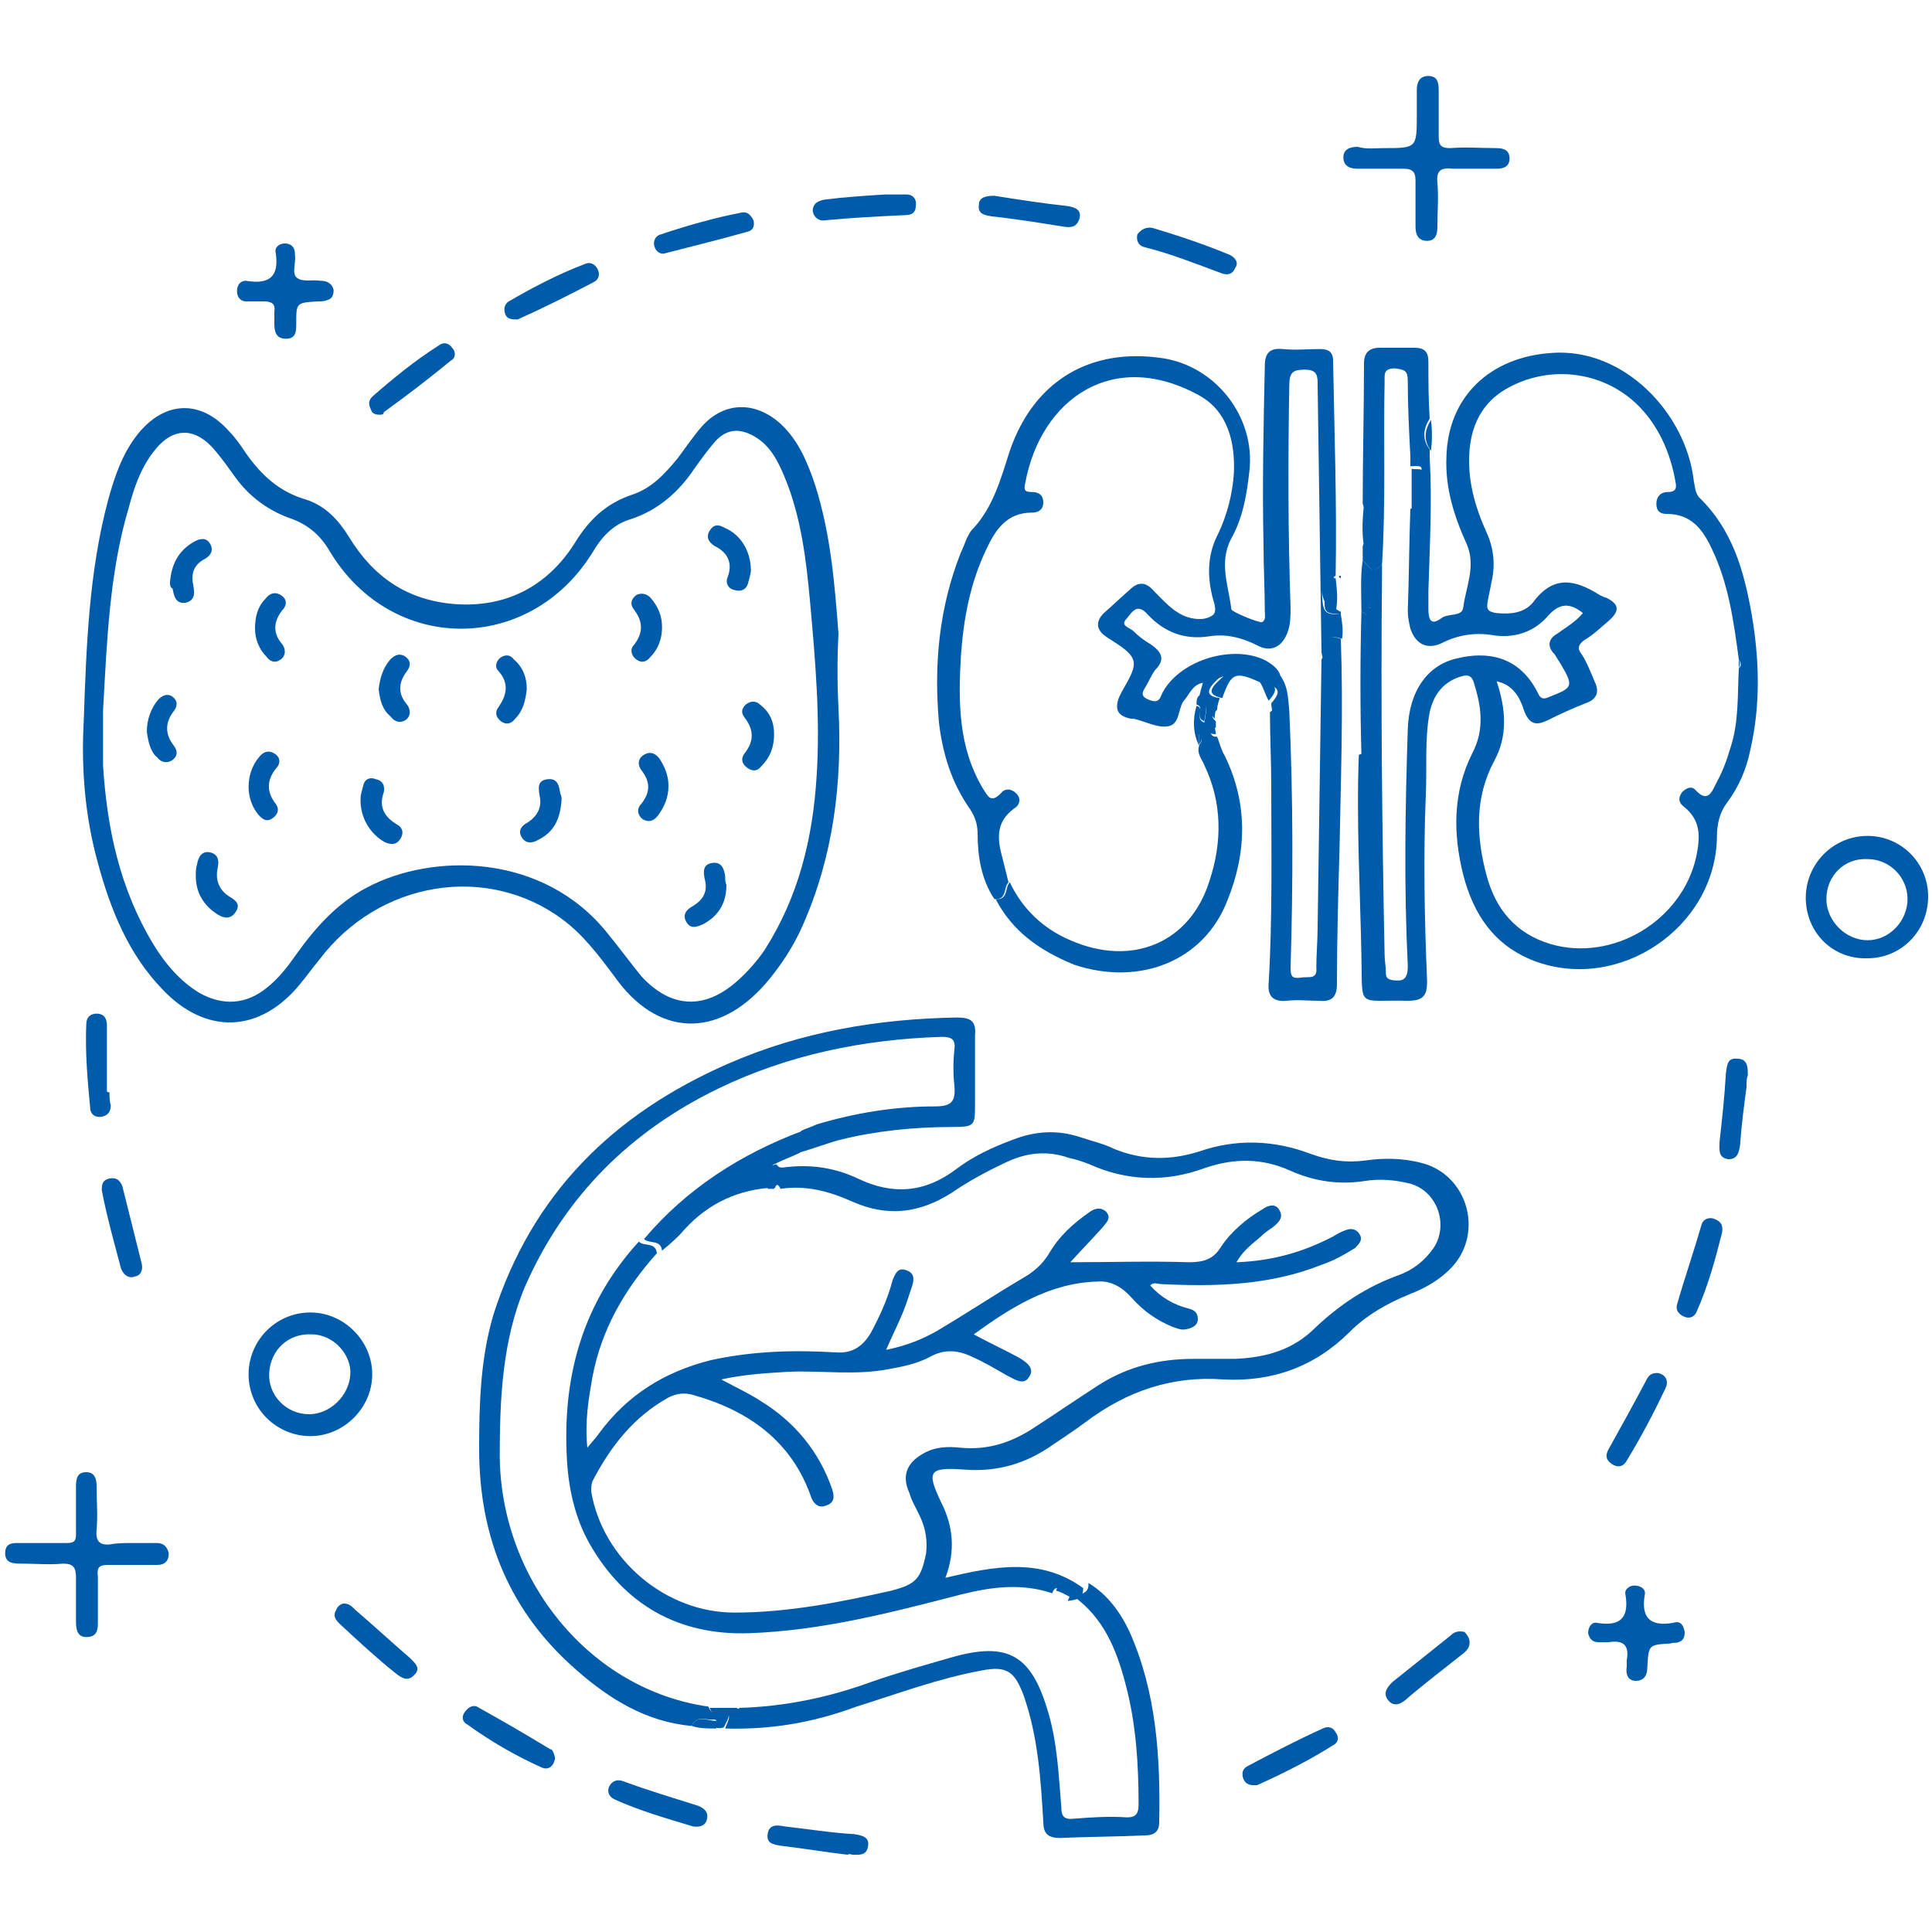 <?xml version="1.0" encoding="utf-8"?>
<!-- Generator: Adobe Illustrator 24.3.0, SVG Export Plug-In . SVG Version: 6.00 Build 0)  -->
<svg version="1.1" id="Layer_1" xmlns="http://www.w3.org/2000/svg" xmlns:xlink="http://www.w3.org/1999/xlink" x="0px" y="0px"
	 viewBox="0 0 150 150" style="enable-background:new 0 0 150 150;" xml:space="preserve">
<style type="text/css">
	.st0{fill:#005BAB;}
</style>
<g>
	<path class="st0" d="M60.3,90.4c0.2,0.4,0.6,0.2,0.9,0.2c1.9-0.2,3.7,0.1,5.4,0.9c2.7,1.3,5.2,1.1,7.6-0.7c1.3-1,2.8-1.7,4.4-2.3
		c1.8-0.7,3.5-0.8,5.3-0.2c0.9,0.3,1.8,0.5,2.6,0.9c2.2,0.9,4.4,0.9,6.6,0.2c2.9-1,5.8-0.9,8.7,0.2c1.4,0.5,2.7,0.7,4.2,0.5
		c1.4-0.2,2.9-0.2,4.4,0.2c3.5,0.9,4.8,5.3,2.4,8c-0.9,1-2.1,1.7-3.4,2.2c-1.7,0.7-3.3,1.6-4.6,2.9c-2.7,2.7-6,3.9-9.8,3.7
		c-4-0.3-7.5,0.9-10.7,3.3c-0.8,0.6-1.7,1.2-2.6,1.8c-2,1.4-4.2,2.1-6.8,1.9c-2.8-0.2-3,0.1-1.8,2.6c0.9,1.8,1.1,3.7,0.3,5.8
		c3.8-0.9,7.4-1.6,10.7,0.8c0,0.9-0.6,0.9-1.2,1c0,0,0,0,0,0c0.1-0.3,0.4-0.6-0.2-0.8c-0.3-0.1-0.8-0.5-1,0.2
		c-2.4-0.8-4.7-0.5-7.1,0.1c-5.4,1.4-10.8,2.8-16.4,3c-5.5,0.2-9.7-2.2-12.4-6.9c-1.2-2.1-1.7-4.5-1.8-6.9
		c-0.3-6.3,1.3-11.9,5.6-16.6c0.4,0.4,1.3,0,1.4,0.9c-2.5,2.8-4.3,5.9-5,9.6c-0.3,1.7-0.6,3.4-0.4,5.5c0.4-0.5,0.7-0.8,0.9-1.1
		c2.2-3,5.1-4.8,8.7-5.7c3.2-0.7,6.4-0.8,9.7-0.6c1.3,0.1,2.1-0.5,2.7-1.5c0.7-1.3,1.3-2.6,1.7-4.1c0.2-0.5,0.4-1,1-0.8
		c0.7,0.2,0.7,0.7,0.5,1.3c-0.1,0.3-0.2,0.6-0.3,0.9c-0.4,1.3-1.1,2.6-1.7,4c1.5-0.3,2.8-0.8,4-1.5c2.2-1.3,4.3-2.7,6.5-4
		c0.9-0.5,1.6-1.1,2.1-1.9c0.8-1.4,1.9-2.4,3.2-3.3c0.4-0.3,0.9-0.4,1.3,0c0.4,0.5,0,0.8-0.3,1.2c-0.8,0.9-1.6,1.7-2.5,2.7
		c3.1,0,6.2-0.1,9.2,0c1.1,0,1.9-0.2,2.5-1.2c0.8-1.2,2-2.2,3.2-2.9c0.4-0.3,1-0.5,1.3,0c0.4,0.6,0,1-0.5,1.4
		c-0.3,0.2-0.6,0.4-0.9,0.7c-0.7,0.6-1.4,1.1-1.9,2c2.8-0.1,5.2-0.8,7.5-2c0.3-0.2,0.7-0.4,1-0.5c0.5-0.2,0.9,0,1.1,0.4
		c0.2,0.4-0.1,0.7-0.4,1c-0.8,0.5-1.7,1-2.6,1.3c-4,1.6-8.2,1.7-12.4,1.5c-0.3,0-0.6-0.2-0.9,0.1c0.8,0.9,1.8,1.5,3,1.8
		c0.4,0.1,0.7,0.3,0.7,0.8c0,0.5-0.4,0.7-0.9,0.8c-0.4,0.1-0.8-0.1-1.1-0.2c-1.2-0.5-2.2-1.2-3.1-2.2c-0.7-0.8-1.6-1.4-2.7-1.3
		c-3.7,0.1-6.7,2-9.6,4.1c1.3,0.7,2.4,1.2,3.5,1.8c0.5,0.3,1.3,0.8,0.8,1.5c-0.4,0.7-1.1,0.2-1.7-0.1c-0.9-0.5-1.7-1-2.6-1.4
		c-1.2-0.6-2.3-0.7-3.5,0c-1,0.5-2,0.7-3.1,0.9c-2.6,0.5-5.2,0.1-7.7,0.2c-1.7,0.1-3.5,0.2-5.3,0.6c1.1,0.6,2.2,1.1,3.1,1.7
		c2.6,1.6,4.5,3.9,5.5,6.8c0.2,0.6,0.2,1.1-0.5,1.3c-0.5,0.2-0.9-0.1-1.1-0.6c-1.5-4.4-4.9-6.8-9.2-8c-0.7-0.2-1.3-0.1-1.9,0.2
		c-2.7,1.5-4.5,3.8-5.9,6.5c-0.1,0.3-0.1,0.5-0.1,0.8c0.9,5.3,5.8,9.4,11.1,9.4c4.2,0,8.2-0.8,12.2-1.7c1.9-0.5,2.3-0.9,2.7-2.9
		c0.1-0.9,0-1.8-0.4-2.7c-0.3-0.7-0.7-1.3-0.9-2c-0.6-1.3-0.2-2.3,1-3c1-0.6,2-0.6,3-0.5c2.1,0.2,3.9-0.4,5.6-1.5
		c1.7-1.1,3.3-2.2,5-3.3c2.3-1.5,4.8-2.1,7.5-2.1c1.1,0,2.2,0,3.2,0c2.4-0.1,4.5-0.7,6.2-2.4c1.9-1.8,4-3.2,6.5-4.1
		c1.1-0.4,2-1.1,2.7-2.1c1.2-1.8,0.3-4.4-1.8-5c-1.2-0.3-2.4-0.4-3.6-0.2c-2,0.3-3.9,0-5.7-0.8c-2.2-1-4.4-1-6.7-0.2
		c-3,1.1-6,1-8.9-0.3c-0.5-0.2-1.1-0.4-1.6-0.5c-1.7-0.6-3.3-0.4-4.8,0.3c-1.5,0.7-3,1.5-4.3,2.4c-2.5,1.6-5,1.9-7.7,0.7
		c-1.8-0.8-3.6-1.3-5.6-1c-0.2-0.4-0.3-0.4-0.5,0c-0.2,0-0.3,0-0.5,0c0-0.6,0.6-1.2-0.2-1.7C59.9,90.5,60.2,90.4,60.3,90.4z"/>
	<path class="st0" d="M105.7,47.5c0-1.3-0.1-2.7,0.1-4c0.4,0.4,0.8,1.2,1.5,0.3c0,0.3,0,0.5,0,0.8c-0.1,9.8,0,19.7,0.2,29.5
		c0,0.5,0.1,0.9,0.1,1.4c0,0.4,0.1,0.5,0.5,0.6c0.8,0.1,1.2,0,1.2-1.1c-0.3-6.1-0.2-12.3,0-18.4c0.1-2.9,1.5-5,3.9-5.5
		c2.1-0.5,4.7-0.3,6.2,2.7c0.2,0.5,0.5,0.5,0.9,0.3c1.8-0.7,1.9-0.8,0.9-2.5c-0.2-0.3-0.3-0.5-0.5-0.8c-0.6-0.6-0.5-1.2,0.2-1.6
		c0.7-0.5,1.4-0.9,2-1.6c-1-0.8-1.8-0.8-2.7,0.2c-1.1,1.3-2.7,1.8-4.4,1.5c-1.3-0.2-2.6,0-3.8,0.6c-1.2,0.6-2.1,0.1-2.5-1.1
		c-0.1-0.4-0.2-0.9-0.2-1.4c0.1-2.6,0.1-5.2,0.2-7.9c0.7,0,0.8-0.3,0.6-0.9c-0.2-0.5-0.3-1.1,0-1.6c0.7-1-0.1-0.8-0.6-0.8
		c0-0.3,0-0.6,0-0.9c0.5,0,0.9,0.6,1.5,0.2c0.2,3.5,0,6.9-0.1,10.4c0,0.5,0,0.9,0,1.4c0,0.8,0.2,1.3,1,0.7c0.5-0.4,1.6-0.1,1.7-0.8
		c0.2-1.6,1-3.2,0.3-4.9c-1-2.2-1.7-4.4-1.6-6.8c0.1-4.7,3.4-7.8,8.2-8.1c5.6-0.4,10.4,4.7,11,9.9c0.1,0.5,0.1,0.9,0.4,1.3
		c2.6,2.5,3.5,5.7,4.1,9.1c0.6,3.5,0.7,7-0.1,10.5c-0.3,1.5-0.9,2.9-1.8,4.1c-0.6,0.8-0.8,1.7-0.8,2.7c-0.1,7-7.6,12.1-14.2,9.6
		c-3.1-1.2-4.7-3.6-5.5-6.7c-0.8-3.2-0.8-6.4,0.7-9.4c1-1.9,0.7-3.7,0.1-5.6c-0.2-0.5-0.5-0.5-0.9-0.4c-1.4,0.4-2.2,1.4-2.5,2.8
		c-0.4,2.1-0.2,4.2-0.3,6.4c-0.2,4.8-0.1,9.7,0.1,14.5c0,1.1-0.3,1.5-1.5,1.5c-4-0.1-3.5,0.7-3.6-3.5c-0.1-5.2-0.4-10.4-0.2-15.6
		c0.5-0.1,0.4-0.5,0.4-0.8c0-3.2,0-6.3,0-9.5C106.1,48,106.2,47.6,105.7,47.5z M135,51.9c0.2-0.2,0.2-0.4,0-0.7
		c-0.4-3-0.8-5.9-2.1-8.6c-0.7-1.5-1.6-2.7-3.5-2.7c-0.5,0-0.8-0.2-0.8-0.8c0-0.5,0.3-0.9,0.9-0.9c0.5,0,0.7-0.2,0.6-0.7
		c-0.4-2.4-1.4-4.6-3.1-6.2c-2.7-2.5-6.6-2.9-9.7-1.3c-2,1-3,2.7-3.2,4.9c-0.2,2.3,0.4,4.4,1.3,6.4c0.6,1.3,0.7,2.6,0.4,3.9
		c-0.1,0.5-0.2,1-0.3,1.5c-0.1,0.6,0,0.8,0.7,0.9c1.1,0.1,2.1,0,2.8-0.8c1.6-2.2,3.3-1.8,5.2-0.6c0.2,0.1,0.4,0.2,0.5,0.2
		c1,0.5,1.1,1,0.2,1.8c-0.6,0.5-1.2,1.1-1.9,1.5c-0.4,0.3-0.6,0.6-0.2,1.1c0.4,0.6,0.7,1.4,1,2.1c0.4,0.8,0.2,1.4-0.7,1.7
		c-1,0.4-1.9,0.8-2.9,1.3c-1,0.5-1.5,0.3-1.9-0.8c-0.4-1.3-1.1-2-2.1-2.2c0.7,2.1,0.9,4.2-0.2,6.2c-1.5,2.8-1.4,5.8-0.6,8.8
		c0.7,2.7,2.3,4.6,5,5.4c4.8,1.4,10.2-1.8,11.3-6.8c0.3-1.5,0.4-2.8-1-3.9c-0.4-0.3-0.4-0.7-0.1-1.1c0.3-0.3,0.7-0.5,1-0.2
		c1,1.1,1.3,0.2,1.7-0.6c0.5-0.9,0.8-1.8,1.1-2.8C135,56,134.9,53.9,135,51.9z M106.5,47c-0.1,0-0.1-0.1-0.2-0.1
		c0,0.1-0.1,0.1-0.1,0.2c0,0,0.1,0.1,0.2,0.1C106.4,47.1,106.5,47,106.5,47z"/>
	<path class="st0" d="M65.1,55c0.3,5.8-0.4,11.5-2.8,16.9c-0.7,1.6-1.7,3.1-2.8,4.4c-3.8,4.4-8.5,4.2-11.8-0.5
		c-1.2-1.6-2.4-3.2-4-4.4c-5.9-4.4-14.3-3-18.9,3.1c-0.5,0.6-1,1.3-1.5,1.9c-3.1,3.8-7.3,4-10.7,0.4C10,74.1,8.6,70.7,7.6,67
		c-1-3.6-1.3-7.3-1.1-11c0.2-5.8,0.4-11.6,1.9-17.2c0.5-1.8,1.1-3.6,2.3-5.1c2.1-2.6,4.9-2.7,7.1-0.2c0.5,0.5,0.9,1.1,1.3,1.7
		c1.2,1.7,2.6,3,4.7,3.6c1.5,0.5,2.5,1.6,3.3,2.9c1.9,3.1,4.5,4.9,8.2,5.2c4,0.3,7.2-1.4,9.3-4.7c1.1-1.8,2.4-3.1,4.5-3.8
		c1.5-0.5,2.5-1.6,3.5-2.8c0.6-0.8,1.2-1.7,1.9-2.5c1.7-1.9,4.1-2,6.1-0.2c1.4,1.3,2.1,3,2.7,4.8c1.2,3.8,1.5,7.6,1.8,11.5
		C65,51.1,65,53,65.1,55z M8,55.2C8,56.6,8,58,8,59.4c0.3,4.9,1.3,9.6,3.9,13.9c0.9,1.5,2.1,2.9,3.6,3.8c1.8,1,3.6,0.9,5.2-0.4
		c0.9-0.7,1.6-1.6,2.3-2.6c1.5-2.1,3.2-4,5.5-5.2c5.1-2.7,13.7-2.7,18.7,3.6c0.9,1.1,1.7,2.2,2.6,3.3c2.3,2.5,4.9,2.6,7.4,0.4
		c0.8-0.7,1.6-1.6,2.2-2.5c2.6-4.1,3.7-8.6,4-13.4c0.3-4.5-0.1-9-0.5-13.5c-0.3-3.3-0.7-6.7-2-9.8c-0.5-1.2-1.1-2.4-2.3-3.1
		c-1.2-0.7-2.2-0.6-3.1,0.4c-0.6,0.7-1.1,1.4-1.6,2.1c-1.2,1.8-2.8,3.2-4.9,3.9c-1.4,0.4-2.3,1.4-3,2.6c-4.9,7.9-15.6,7.9-20.4-0.1
		c-0.7-1.2-1.6-2-2.9-2.5c-1.8-0.6-3.3-1.7-4.4-3.2c-0.5-0.7-1-1.4-1.5-2c-1.6-2-3.4-2-4.9,0c-1,1.3-1.5,2.8-1.9,4.3
		C8.5,44.4,8.3,49.8,8,55.2z"/>
	<path class="st0" d="M104.1,47.7c0.1,0.6,0.2,1.2,0.1,1.9c-1.1-0.4-1.4,0.1-1.3,1.1c0,0.2-0.1,0.3-0.2,0.5c0-0.2-0.1-0.4-0.1-0.6
		c-0.1-6.9-0.2-13.8-0.3-20.7c0-0.7,0-1.2-1-1.2c-0.9,0-1.2,0.2-1.2,1.2c-0.1,5.8-0.1,11.5,0.1,17.3c0,0.6,0,1.2-0.2,1.8
		c-0.4,1.2-1.3,1.7-2.4,1.1c-1.2-0.6-2.4-0.9-3.7-0.7c-1.9,0.3-3.5-0.3-4.8-1.7c-0.8-0.9-1.2-0.2-1.6,0.3c-0.6,0.6,0.2,0.7,0.5,1
		c0.4,0.4,0.8,0.7,1.3,1c0.9,0.6,1.2,1.2,0.4,2c-0.3,0.4-0.5,0.9-0.8,1.4c-0.4,0.6-0.1,0.8,0.5,1c0.7,0.2,0.7-0.4,0.9-0.7
		c1.4-2.5,5.5-3.7,8-2.4c0.5,0.3,0.9,0.6,1.1,1.1c-0.3,0.2-0.4,0.4-0.1,0.7c1,1.1,0.2,1.7-0.5,2.4c0-0.3-0.1-0.6-0.1-0.9
		c0.8-0.9,0.7-1.3-0.8-1.6c-2-0.9-2.3-0.8-3,1.2c-1.4-0.3-0.8-0.9,0.1-1.7c-0.7,0.3-1.1,0.4-1.4,0.5c-0.9,0-1.2,0.8-1.6,1.3
		c-0.6,0.6-0.3,2-1.4,2.1c-0.8,0.1-1.7-0.4-2.6-0.6c-0.1,0-0.2,0-0.2,0c-1-0.2-1.3-0.7-0.9-1.7c0.4-0.9,1.3-2,1.1-2.8
		c-0.2-0.8-1.5-1.4-2.3-2c-0.6-0.5-0.6-1.1,0-1.7c0.7-0.6,1.3-1.2,2-1.8c0.7-0.7,1.3-0.6,1.9,0.1c0.7,0.7,1.4,1.5,2.3,1.9
		c0.7,0.3,1.6,0.4,2.2,0c0.5-0.3,0.1-1.1,0-1.6c-0.4-1.7-0.3-3.3,0.5-4.8c0.7-1.5,1.1-3.1,1.2-4.7c0.1-2.4-0.5-4.8-2.7-6
		C86.4,27,80.8,31,79.6,37.5c-0.1,0.5-0.1,0.7,0.5,0.7c0.5,0,0.9,0.2,0.9,0.8c0,0.6-0.4,0.8-0.9,0.8c-1.9,0-2.8,1.3-3.5,2.8
		c-1.3,2.7-1.8,5.5-2,8.4c-0.2,3.5-0.2,7,1.7,10.2c0.4,0.6,0.6,1.2,1.4,0.4c0.3-0.4,0.8-0.4,1.2,0c0.4,0.4,0.3,0.9-0.2,1.2
		c-1.2,0.9-1.3,2-1,3.3c0.2,0.8,0.4,1.6,0.6,2.4c-0.4,0.4-0.1,1.4-1.1,1.3c-1-1.5-1.3-3.3-1.3-5.1c0-0.7-0.2-1.3-0.6-1.9
		c-1.4-2-2.1-4.2-2.4-6.7c-0.4-4.5,0-8.9,1.7-13.2c0.3-0.6,0.5-1.4,0.9-1.8c1.6-1.7,2.2-3.9,2.9-6.1c1.9-5.5,6.3-8,11.8-7.2
		c4.2,0.6,7.3,4.6,6.8,8.8c-0.2,1.8-0.5,3.6-1.4,5.2c-1,1.9-0.2,3.7,0,5.5c0,0.2,2.2,1.1,2.4,1c0.3-0.2,0.2-0.5,0.2-0.8
		c0-1.7-0.1-3.5-0.1-5.2c-0.1-4.6,0-9.3,0.1-13.9c0-1,0.4-1.4,1.4-1.3c1,0.1,1.9,0,2.9,0c0.6,0,1,0.2,1,0.9
		c0.1,5.6,0.3,11.1,0.2,16.7c-0.2,0.1-0.2,0.2,0,0.2c0.1,0.9,0.2,1.7,0,2.6c-0.9-0.4-1.1-1.2-1.1-2.1
		C102.7,47.6,102.7,47.7,104.1,47.7z"/>
	<path class="st0" d="M53.7,134c-3.5-0.3-6.4-2.1-8.9-4.3c-5.2-4.5-7.6-10.3-7.6-17.2c0-3.5,0.1-7,1.1-10.4
		c3-9.4,9.3-15.6,18.2-19.5c5.7-2.5,11.7-3.5,17.8-3.6c1.1,0,1.5,0.3,1.4,1.4c0,1.8,0,3.6,0,5.3c0,1.7,0,1.8-1.8,1.8
		c-2.9,0-5.9,0.3-8.7,1c-1.1,0.3-2.1,0.7-3.2,1c0.2-0.6,0.2-1.1,0.2-1.7c0.4-0.2,0.8-0.3,1.2-0.5c3-0.9,6.1-1.4,9.2-1.4
		c1.3,0,1.6-0.4,1.5-1.6c-0.1-0.9-0.1-1.9,0-2.8c0.1-0.8-0.2-1-1-1c-6.1,0.2-11.9,1.4-17.3,4c-6.8,3.3-11.9,8.3-15,15.3
		c-1.8,4.2-2,8.8-2,13.3c0.1,9.6,7,18.1,16.2,19.4c0.1,0.3,0.3,0.5,0.6,0.5c1.5-0.3,0.9,0.5,0.6,1.1c-0.2,0.1-0.5,0.1-0.7,0
		c0.1-0.2,0.3-0.6-0.1-0.6C54.9,133.6,54.1,133.1,53.7,134z"/>
	<path class="st0" d="M56.3,134.2c0.2-0.6,0.8-1.4-0.6-1.1c-0.2,0.1-0.5-0.2-0.6-0.5c0.7,0,1.4,0,2.1,0c0.1,0.1,0.2,0.1,0.2,0
		c3.5-0.1,6.9-0.8,10.2-2c2-0.7,4.1-1.3,6.2-1.9c4.5-1.3,6.3-0.2,7.6,4.3c0.7,2.4,0.8,4.9,1,7.3c0,0.7,0.2,1,1,0.9
		c1.3-0.1,2.7-0.2,4.1-0.1c0.7,0,0.9-0.3,0.9-1c0-3.1-0.2-6.3-1-9.3c-0.7-2.7-1.7-5.2-4.1-6.9c0.6-0.1,1.3-0.2,1.2-1
		c1.5,0.9,2.5,2.3,3.2,3.8c2.1,4.7,2.4,9.8,2.3,14.8c0,0.7-0.4,1-1.1,1c-2.2,0.1-4.4,0.1-6.6,0.2c-1,0-1.3-0.4-1.3-1.3
		c-0.2-3.3-0.4-6.5-1.5-9.7c-0.7-1.9-1.3-2.4-3.3-2c-3.3,0.6-6.5,1.8-9.7,2.8C63,133.8,59.7,134.3,56.3,134.2z"/>
	<path class="st0" d="M102.6,51.2c0.1-0.2,0.3-0.3,0.2-0.5c-0.1-1.1,0.2-1.5,1.3-1.1c0.2,5.4,0,10.9-0.1,16.3
		c-0.1,3.5-0.2,7-0.2,10.5c0,1-0.4,1.4-1.4,1.3c-0.8,0-1.7-0.1-2.5,0c-1.1,0.1-1.5-0.4-1.4-1.4c0.3-5.1,0.2-10.2,0.2-15.3
		c0-1.9-0.1-3.8-0.1-5.7c0.8-0.7,1.5-1.3,0.5-2.4c-0.2-0.3-0.1-0.5,0.1-0.7c0.8,0.9,0.8,1.9,0.9,3c0.3,6.6,0.3,13.3,0.1,19.9
		c0,0.7,0.1,0.9,0.8,0.8c0.6-0.1,1.3,0.2,1.2-0.8c0-1,0.1-2.1,0.1-3.1C102.4,65.2,102.5,58.2,102.6,51.2z"/>
	<path class="st0" d="M77.3,69.8c1,0.1,0.7-0.9,1.1-1.3c1,2.1,2.6,3.6,4.7,4.5c4.8,2.1,9.3,0.2,10.8-4.6c1-3,1-6.1-0.4-9
		c-0.2-0.5-0.6-0.9-0.4-1.5c0.1-0.3,0.4-0.5,0-0.9c0,0.4,0,0.6,0,0.9c-0.5-1-0.5-2.1-0.2-3.1c0.7,0.2-0.2,1,0.6,1.3
		c0.1-0.7,0.4-1.4-0.4-2c0.1-0.4,0.2-0.8,0.3-1.1c0.3-0.1,0.7-0.3,1.4-0.5c-0.9,0.8-1.5,1.5-0.1,1.7c-0.1,0.3-0.2,0.6-0.2,0.9
		c-0.3,0.3-0.6,0.5-0.1,0.9c0,0.2,0,0.3,0,0.5c-0.2,0-0.5,0.1-0.4,0.4c0.1,0.3,0.3,0.3,0.5,0.3c0.2,0.5,0.3,1,0.6,1.5
		c1.8,3.7,1.7,7.5,0.2,11.2c-1.8,4.7-6.8,6.7-11.9,5C80.7,73.8,78.6,72.3,77.3,69.8z"/>
	<path class="st0" d="M24.1,101.9c2.6,0,4.8,2.2,4.8,4.8c0,2.6-2.2,4.8-4.8,4.8c-2.6,0-4.8-2.1-4.8-4.8
		C19.3,104.1,21.4,101.9,24.1,101.9z M24.2,103.6c-1.8-0.1-3.2,1.2-3.3,3c-0.1,1.7,1.3,3.2,3.1,3.2c1.6,0,3.1-1.4,3.2-3.1
		C27.3,105.2,25.9,103.6,24.2,103.6z"/>
	<path class="st0" d="M140.2,69.7c0-2.6,2.1-4.8,4.8-4.8c2.6,0,4.7,2.1,4.7,4.7c0,2.7-2.1,4.8-4.7,4.8
		C142.3,74.5,140.2,72.4,140.2,69.7z M141.8,69.8c0,1.7,1.5,3.2,3.2,3.2c1.7,0,3.1-1.5,3.1-3.2c0-1.7-1.4-3.1-3.1-3.1
		C143.2,66.6,141.8,68,141.8,69.8z"/>
	<path class="st0" d="M107.3,43.8c-0.7,0.9-1,0.2-1.5-0.3c0-0.4,0-0.7,0-1.1c0.5-1.1,0.4-2.2,0-3.3c0-3.6,0.1-7.2,0.1-10.9
		c0-0.8,0.4-1.2,1.2-1.2c0.9,0,1.8,0,2.7,0c0.8,0,1.1,0.3,1.1,1.1c0,1.5,0,2.9,0.1,4.4c-0.5,0.8-0.6,1.6,0,2.4c0,0.2,0,0.5,0,0.7
		c-0.6,0.3-1-0.2-1.5-0.2c-0.1-1.9-0.2-3.8-0.2-5.8c0-0.8-0.2-0.9-1-1c-0.9,0-0.8,0.5-0.8,1C107.4,34.4,107.6,39.1,107.3,43.8z"/>
	<path class="st0" d="M107.4,11.5c2.6,0,2.6,0,2.6-2.6c0-0.6,0-1.2,0-1.9c0-0.6,0.2-1.1,0.9-1.1c0.7,0,0.8,0.5,0.8,1.1
		c0,1.2,0,2.4,0,3.6c0,0.7,0.2,0.9,0.9,0.9c1.2-0.1,2.4,0,3.6,0c0.6,0,1,0.2,1,0.8c0,0.6-0.4,0.8-1,0.8c-1.1,0-2.2,0-3.4,0
		c-0.9-0.1-1.3,0.1-1.2,1.1c0.1,1.1,0,2.2,0,3.4c0,0.5-0.1,1.1-0.8,1.1c-0.7,0-0.9-0.5-0.9-1.1c0-1.2,0-2.4,0-3.6
		c0-0.6-0.2-0.9-0.9-0.9c-1.2,0-2.4,0-3.6,0c-0.6,0-1.1-0.2-1.1-0.9c0-0.6,0.5-0.8,1.1-0.8C106.1,11.6,106.7,11.5,107.4,11.5z"/>
	<path class="st0" d="M10.2,119.8c0.7,0,1.3,0,2,0c0.5,0,0.8,0.3,0.9,0.8c0,0.6-0.3,0.9-0.9,0.9c-1.3,0-2.5,0-3.8,0
		c-0.7,0-0.9,0.2-0.8,0.9c0,1.2,0,2.4,0,3.6c0,0.6-0.1,1.1-0.9,1.1c-0.7,0-0.8-0.6-0.8-1.2c0-1.1,0-2.2,0-3.4c0-0.8-0.2-1.1-1-1.1
		c-1.1,0.1-2.2,0-3.2,0c-0.6,0-1.3,0-1.3-0.8c0-0.9,0.7-0.8,1.3-0.8c1.2,0,2.3,0,3.5,0c0.6,0,0.7-0.2,0.7-0.7c0-1.2,0-2.5,0-3.7
		c0-0.6,0.1-1.1,0.8-1.1c0.7,0,0.8,0.6,0.8,1.1c0,1.1,0.1,2.2,0,3.4c-0.1,0.9,0.3,1.2,1.1,1.1C9.1,119.8,9.7,119.8,10.2,119.8z"/>
	<path class="st0" d="M62.3,87.8c0,0.6,0,1.2-0.2,1.7c-0.6,0.3-1.2,0.5-1.8,0.8c-0.1,0.1-0.4,0.1-0.3,0.2c0.8,0.5,0.2,1.1,0.2,1.7
		c-2.8,0.1-5.2,1.2-7.1,3.3c-0.5,0.6-1.1,1.1-1.7,1.6c-0.1-0.9-1-0.5-1.4-0.9C53.3,92.3,57.5,89.6,62.3,87.8z"/>
	<path class="st0" d="M25.9,22.5c0,0.4-0.1,0.7-0.5,0.8c-0.2,0.1-0.5,0.1-0.7,0.1C23,23.5,23,23.5,23,25.1c0,0.6,0,1.2-0.8,1.2
		c-0.8,0-0.9-0.6-0.9-1.2c0-0.3,0-0.6,0-0.9c0.1-0.6-0.2-0.8-0.8-0.8c-0.5,0-0.9,0-1.4,0c-0.4,0-0.7-0.3-0.7-0.8
		c0-0.4,0.2-0.8,0.7-0.8c1.8,0.3,2.6-0.3,2.3-2.2c-0.1-0.4,0.3-0.7,0.7-0.7c0.5,0,0.8,0.3,0.8,0.8c0,0,0,0.1,0,0.1
		c0.1,0.6-0.3,1.5,0.2,1.8c0.4,0.3,1.2,0.1,1.8,0.2C25.5,21.8,25.8,22.1,25.9,22.5z"/>
	<path class="st0" d="M130.8,126.7c0,0.4-0.1,0.7-0.5,0.8c-0.2,0.1-0.4,0-0.6,0.1c-1.7,0.1-1.7,0.1-1.8,1.8c0,0.6-0.2,1.1-0.9,1.1
		c-0.6,0-0.8-0.5-0.7-1.1c0-0.2,0-0.3,0-0.5c0.2-1.1-0.2-1.6-1.4-1.4c-0.3,0-0.5,0-0.8,0c-0.5,0-0.7-0.3-0.8-0.7
		c0-0.5,0.3-0.9,0.7-0.8c1.8,0.3,2.5-0.4,2.2-2.2c-0.1-0.4,0.3-0.7,0.7-0.7c0.5,0,0.9,0.3,0.8,0.7c-0.3,1.8,0.4,2.5,2.2,2.2
		C130.5,125.8,130.7,126.2,130.8,126.7z"/>
	<path class="st0" d="M128.7,106.6c0.6,0.1,0.9,0.6,0.6,1.2c-0.9,1.9-1.9,3.8-3,5.6c-0.2,0.4-0.6,0.6-1.1,0.3
		c-0.5-0.3-0.6-0.7-0.3-1.2c1-1.8,2-3.6,3-5.5C128.1,106.7,128.3,106.6,128.7,106.6z"/>
	<path class="st0" d="M133.7,95.7c-0.5,2-1.1,4.2-2,6.2c-0.2,0.4-0.6,0.5-1,0.3c-0.4-0.2-0.6-0.5-0.5-0.9c0.6-2.1,1.3-4.1,1.9-6.2
		c0.1-0.4,0.5-0.6,0.9-0.5C133.6,94.8,133.8,95.1,133.7,95.7z"/>
	<path class="st0" d="M51.5,19.7c-0.3,0-0.6-0.2-0.7-0.6c-0.1-0.4,0.1-0.8,0.5-0.9c2.1-0.7,4.2-1.3,6.3-1.7c0.4-0.1,0.7,0.2,0.9,0.6
		c0.1,0.4,0,0.8-0.5,0.9C55.9,18.6,53.8,19.1,51.5,19.7z"/>
	<path class="st0" d="M43.1,136.5c-0.1,0.6-0.5,1-1.1,0.7c-2-0.9-3.9-2-5.7-3.3c-0.4-0.2-0.5-0.6-0.2-1c0.3-0.4,0.7-0.6,1.1-0.3
		c1.8,1,3.7,2.1,5.5,3.2C42.9,135.8,43,136.1,43.1,136.5z"/>
	<path class="st0" d="M53.8,141.8c-2-0.6-4.1-1.2-6.1-2.1c-0.4-0.2-0.6-0.6-0.4-1c0.2-0.4,0.6-0.6,1.1-0.4c1.9,0.7,3.9,1.3,5.8,1.9
		c0.5,0.2,0.8,0.5,0.7,1C54.8,141.7,54.4,141.9,53.8,141.8z"/>
	<path class="st0" d="M68.7,15.1c0.6,0,1.2,0,1.7,0c0.5,0,0.8,0.4,0.7,0.9c0,0.5-0.3,0.7-0.8,0.7c-2.1,0.1-4.1,0.2-6.2,0.4
		c-0.5,0.1-0.9-0.2-1-0.7c0-0.6,0.4-0.8,0.9-0.9C65.6,15.3,67.1,15.2,68.7,15.1C68.7,15,68.7,15.1,68.7,15.1z"/>
	<path class="st0" d="M26.7,124.5c0.4,0,0.6,0.2,0.9,0.5c1.4,1.2,2.8,2.5,4.2,3.7c0.4,0.4,0.9,0.8,0.4,1.3c-0.5,0.6-1,0.3-1.5-0.1
		c-1.5-1.2-2.9-2.5-4.3-3.8c-0.3-0.3-0.6-0.6-0.3-1.1C26.2,124.7,26.5,124.5,26.7,124.5z"/>
	<path class="st0" d="M114.1,127.5c0,0.4-0.2,0.6-0.4,0.8c-1.5,1.2-3.1,2.4-4.6,3.7c-0.5,0.4-1,0.5-1.4-0.1c-0.3-0.5,0-0.9,0.4-1.3
		c1.5-1.2,3-2.4,4.5-3.6c0.3-0.3,0.6-0.4,1.1-0.3C113.9,126.9,114.1,127.2,114.1,127.5z"/>
	<path class="st0" d="M89.5,17.7c2,0.6,4.1,1.3,6,2.1c0.4,0.2,0.7,0.6,0.4,1c-0.2,0.5-0.6,0.6-1.1,0.4c-1.9-0.7-3.9-1.5-5.9-2
		c-0.5-0.1-0.7-0.5-0.6-1C88.6,17.8,89,17.6,89.5,17.7z"/>
	<path class="st0" d="M65.8,144c-1.7-0.2-3.5-0.5-5.2-0.7c-0.6-0.1-1.1-0.2-1-0.9c0.1-0.8,0.8-0.7,1.3-0.6c1.8,0.2,3.6,0.5,5.4,0.6
		c0.6,0.1,1.2,0.2,1.1,0.9c-0.1,0.8-0.7,0.7-1.2,0.7C66.1,144,66,143.9,65.8,144C65.8,144,65.8,144,65.8,144z"/>
	<path class="st0" d="M29.5,32.2c-0.4,0-0.6-0.1-0.7-0.4c-0.2-0.4-0.2-0.7,0.1-1c1.6-1.4,3.3-2.8,5.2-4c0.4-0.3,0.8-0.1,1,0.2
		c0.3,0.3,0.3,0.8-0.1,1c-1.7,1.4-3.4,2.7-5.2,4C29.8,32.2,29.6,32.2,29.5,32.2z"/>
	<path class="st0" d="M97.3,138.6c-0.4,0-0.7-0.2-0.8-0.6c-0.1-0.4,0-0.7,0.4-0.9c1.9-1,3.8-2,5.8-2.9c0.4-0.2,0.8-0.1,1,0.3
		c0.3,0.4,0.2,0.8-0.2,1c-1.9,1.2-3.9,2.2-5.9,3.1C97.4,138.6,97.3,138.6,97.3,138.6z"/>
	<path class="st0" d="M77.2,15.2c1.9,0.3,3.8,0.6,5.7,0.8c0.6,0.1,1.1,0.3,0.9,1c-0.2,0.6-0.6,0.7-1.2,0.6c-1.9-0.3-3.7-0.6-5.6-0.8
		c-0.6-0.1-1.1-0.2-1-0.9C76,15.3,76.6,15.2,77.2,15.2z"/>
	<path class="st0" d="M40,24.8c-0.4,0-0.7-0.1-0.8-0.5c-0.1-0.4,0-0.7,0.3-0.9c1.9-1.1,3.8-2.1,5.9-2.9c0.4-0.2,0.8,0,1,0.4
		c0.2,0.4,0.1,0.8-0.3,1c-1.9,1-3.9,2-5.9,2.9C40.1,24.8,40,24.8,40,24.8z"/>
	<path class="st0" d="M135.6,84.4c-0.2,1.5-0.4,3-0.5,4.5c-0.1,0.6-0.2,1.1-0.9,1.1c-0.8-0.1-0.7-0.7-0.7-1.3
		c0.2-1.8,0.4-3.6,0.5-5.4c0.1-0.6,0.1-1.2,0.9-1.1c0.8,0,0.8,0.7,0.8,1.3C135.6,83.7,135.6,84,135.6,84.4
		C135.6,84.4,135.6,84.4,135.6,84.4z"/>
	<path class="st0" d="M8.5,84.8c0,0.3,0,0.7,0.1,1c0,0.5-0.2,0.8-0.7,0.9C7.4,86.8,7,86.5,7,86c-0.2-2.1-0.4-4.3-0.3-6.5
		c0-0.5,0.3-0.8,0.8-0.8c0.6,0,0.8,0.4,0.8,0.9c0,1.7,0,3.4,0,5.1C8.3,84.8,8.4,84.8,8.5,84.8z"/>
	<path class="st0" d="M7.9,92.4c0-0.5,0.1-0.8,0.6-0.9c0.5-0.1,0.8,0.1,1,0.6c0.5,2,1,4,1.5,6c0.1,0.4,0,0.9-0.5,1
		c-0.5,0.2-0.9-0.1-1.1-0.6C8.9,96.6,8.3,94.5,7.9,92.4z"/>
	<path class="st0" d="M105.7,47.5c0.5,0.1,0.4,0.5,0.4,0.8c0,3.2,0,6.3,0,9.5c0,0.3,0.1,0.7-0.4,0.8
		C105.6,54.9,105.6,51.2,105.7,47.5z"/>
	<path class="st0" d="M105.9,39.1c0.4,1.1,0.4,2.2,0,3.3C105.7,41.3,105.8,40.2,105.9,39.1z"/>
	<path class="st0" d="M53.7,134c0.4-0.9,1.2-0.4,1.8-0.4c0.4,0,0.2,0.4,0.1,0.6C54.9,134.2,54.3,134.2,53.7,134z"/>
	<path class="st0" d="M97.7,52.8c1.5,0.3,1.6,0.7,0.8,1.6C98.2,53.9,98.1,53.3,97.7,52.8z"/>
	<path class="st0" d="M104.1,47.7c-1.4-0.1-1.4-0.1-1.1-2.3c0,0.9,0.2,1.7,1.1,2.1C104.1,47.6,104.1,47.7,104.1,47.7z"/>
	<path class="st0" d="M111.1,35c-0.6-0.8-0.5-1.6,0-2.4C111.2,33.4,111.2,34.2,111.1,35z"/>
	<path class="st0" d="M94.4,57c-0.2,0-0.5,0-0.5-0.3c-0.1-0.3,0.2-0.4,0.4-0.4C94.3,56.5,94.4,56.8,94.4,57z"/>
	<path class="st0" d="M94.3,55.8c-0.4-0.4-0.2-0.6,0.1-0.9C94.4,55.2,94.3,55.5,94.3,55.8z"/>
	<path class="st0" d="M104.1,44.9c-0.2-0.1-0.2-0.2,0-0.2C104.1,44.8,104.1,44.9,104.1,44.9z"/>
	<path class="st0" d="M83.1,124c-0.4-0.2-0.7-0.4-1.1-0.5c0.2-0.8,0.6-0.3,1-0.2C83.5,123.4,83.3,123.8,83.1,124z"/>
	<path class="st0" d="M61.1,92.2c-0.2,0-0.3,0-0.5,0C60.8,91.8,61,91.7,61.1,92.2z"/>
	<path class="st0" d="M109.6,39.6c0-1.1,0-2.2,0-3.2c0.5,0.1,1.3-0.2,0.6,0.8c-0.3,0.5-0.2,1,0,1.6
		C110.4,39.3,110.3,39.6,109.6,39.6z"/>
	<path class="st0" d="M106.5,47c0,0.1,0,0.2-0.1,0.2c0,0-0.2,0-0.2-0.1c0,0,0-0.1,0.1-0.2C106.4,46.9,106.4,46.9,106.5,47z"/>
	<path class="st0" d="M135,51.9c0-0.2,0-0.4,0-0.7C135.1,51.4,135.1,51.6,135,51.9z"/>
	<path class="st0" d="M57.2,132.7c0.1,0,0.1,0,0.2,0C57.3,132.8,57.3,132.8,57.2,132.7z"/>
	<path class="st0" d="M92.9,54.7c0-0.3,0-0.5,0.2-0.7c0.8,0.5,0.5,1.3,0.4,2C92.7,55.7,93.6,54.9,92.9,54.7z"/>
	<path class="st0" d="M93.1,57.8c0-0.3,0-0.5,0-0.9C93.5,57.3,93.2,57.6,93.1,57.8C93.1,57.8,93.1,57.8,93.1,57.8z"/>
	<path class="st0" d="M29.4,53.5c0.1-0.8,0.3-1.6,0.9-2.3c0.4-0.4,0.8-0.5,1.2-0.2c0.4,0.3,0.4,0.7,0.1,1.1c-0.7,0.9-0.7,1.8,0,2.6
		c0.3,0.4,0.3,0.9-0.1,1.2c-0.5,0.3-0.9,0.1-1.2-0.3C29.7,55.1,29.5,54.4,29.4,53.5z"/>
	<path class="st0" d="M40.9,53.5c-0.1,0.9-0.3,1.7-0.9,2.3c-0.3,0.4-0.7,0.5-1.1,0.2c-0.4-0.3-0.5-0.7-0.2-1.1c0.7-1,0.8-1.9,0-2.8
		c-0.3-0.3-0.2-0.7,0.1-1c0.4-0.3,0.8-0.3,1.1,0.1C40.6,51.8,40.9,52.6,40.9,53.5z"/>
	<path class="st0" d="M60.1,57c0,1-0.3,1.8-1,2.5c-0.3,0.4-0.7,0.4-1.1,0.1c-0.4-0.3-0.5-0.7-0.2-1.1c0.8-1,0.7-1.9,0-2.8
		c-0.3-0.4-0.2-0.7,0.1-1c0.4-0.3,0.8-0.3,1.1,0C59.8,55.3,60.1,56.1,60.1,57z"/>
	<path class="st0" d="M43.6,62.1c-0.1,1.5-0.6,2.5-1.8,3.1c-0.5,0.3-1,0.3-1.3-0.2c-0.3-0.5,0-0.9,0.4-1.1c0.8-0.5,1.2-1.2,1-2.1
		c-0.1-0.6-0.2-1.2,0.6-1.3c0.8-0.1,0.9,0.5,1,1.1C43.6,61.8,43.6,62,43.6,62.1z"/>
	<path class="st0" d="M11.4,56.8c0-0.9,0.3-1.8,0.9-2.5c0.3-0.3,0.7-0.5,1.1-0.2c0.4,0.3,0.4,0.7,0.1,1.1c-0.7,0.9-0.7,1.8,0,2.7
		c0.3,0.4,0.3,0.8-0.1,1.1c-0.4,0.3-0.9,0.2-1.2-0.2C11.7,58.4,11.5,57.6,11.4,56.8z"/>
	<path class="st0" d="M56.4,68.7c0,1.5-0.7,2.5-1.9,3.1c-0.5,0.2-0.9,0.3-1.2-0.2c-0.3-0.5-0.1-0.9,0.4-1.2c0.9-0.5,1.3-1.2,1-2.2
		c-0.1-0.6-0.1-1.1,0.6-1.2c0.7-0.1,0.9,0.4,1,1C56.3,68.2,56.3,68.5,56.4,68.7z"/>
	<path class="st0" d="M13.2,45.2c0.1-1.3,0.6-2.4,1.8-3.1c0.5-0.3,1-0.4,1.3,0.1c0.3,0.5,0.1,0.9-0.4,1.2c-0.8,0.4-1.1,1.1-0.9,2
		c0.1,0.6,0.2,1.2-0.6,1.4c-0.8,0.1-0.9-0.6-1-1.1C13.2,45.6,13.2,45.4,13.2,45.2z"/>
	<path class="st0" d="M15.2,68c0-0.3,0-0.6,0.1-0.9c0.1-0.6,0.4-1.1,1.1-0.9c0.6,0.2,0.6,0.7,0.5,1.2c-0.2,0.9,0.1,1.7,0.9,2.2
		c0.5,0.3,0.9,0.6,0.5,1.2c-0.4,0.6-0.9,0.5-1.4,0.2C15.8,70.3,15.2,69.3,15.2,68z"/>
	<path class="st0" d="M19.3,61.1c0-0.9,0.3-1.7,0.8-2.3c0.3-0.4,0.7-0.6,1.2-0.3c0.5,0.3,0.5,0.8,0.1,1.2c-0.7,0.9-0.7,1.8,0,2.7
		c0.3,0.4,0.2,0.8-0.2,1.1c-0.4,0.3-0.7,0.2-1-0.1C19.6,62.8,19.3,61.9,19.3,61.1z"/>
	<path class="st0" d="M58.3,44.3c0,0.2-0.1,0.5-0.2,0.9c-0.1,0.5-0.5,0.8-1.1,0.6c-0.5-0.1-0.7-0.6-0.5-1c0.4-1.1,0-1.9-1-2.4
		c-0.5-0.3-0.7-0.7-0.4-1.2c0.3-0.5,0.7-0.5,1.2-0.2C57.5,41.5,58.3,42.8,58.3,44.3z"/>
	<path class="st0" d="M28,61.9c0-0.2,0.1-0.5,0.2-0.9c0.1-0.5,0.5-0.7,1-0.5c0.5,0.1,0.7,0.5,0.6,1c-0.4,1.1,0,1.9,1,2.5
		c0.4,0.2,0.6,0.6,0.3,1.1c-0.3,0.5-0.7,0.5-1.2,0.3C28.8,64.8,27.9,63.5,28,61.9z"/>
	<path class="st0" d="M51.4,48.7c0,0.9-0.3,1.7-0.9,2.3c-0.3,0.4-0.7,0.5-1.1,0.2c-0.4-0.3-0.5-0.8-0.2-1.1c0.8-1,0.7-1.9,0-2.8
		c-0.3-0.4-0.2-0.8,0.2-1.1c0.4-0.2,0.8-0.1,1.1,0.2C51.1,47.1,51.4,47.8,51.4,48.7z"/>
	<path class="st0" d="M51.9,61c0,0.9-0.3,1.6-0.8,2.3c-0.3,0.4-0.7,0.6-1.2,0.3c-0.4-0.3-0.5-0.8-0.1-1.2c0.7-0.9,0.7-1.7,0-2.6
		c-0.3-0.4-0.3-0.9,0.2-1.2c0.5-0.3,0.9-0.1,1.2,0.3C51.6,59.5,51.9,60.2,51.9,61z"/>
	<path class="st0" d="M19.8,48.8c0-0.9,0.2-1.7,0.8-2.3c0.3-0.4,0.7-0.6,1.2-0.3c0.5,0.3,0.5,0.8,0.1,1.2c-0.7,0.9-0.7,1.8,0,2.6
		c0.3,0.4,0.3,0.9-0.1,1.2c-0.4,0.3-0.8,0.2-1.1-0.2C20.1,50.4,19.8,49.6,19.8,48.8z"/>
</g>
</svg>
